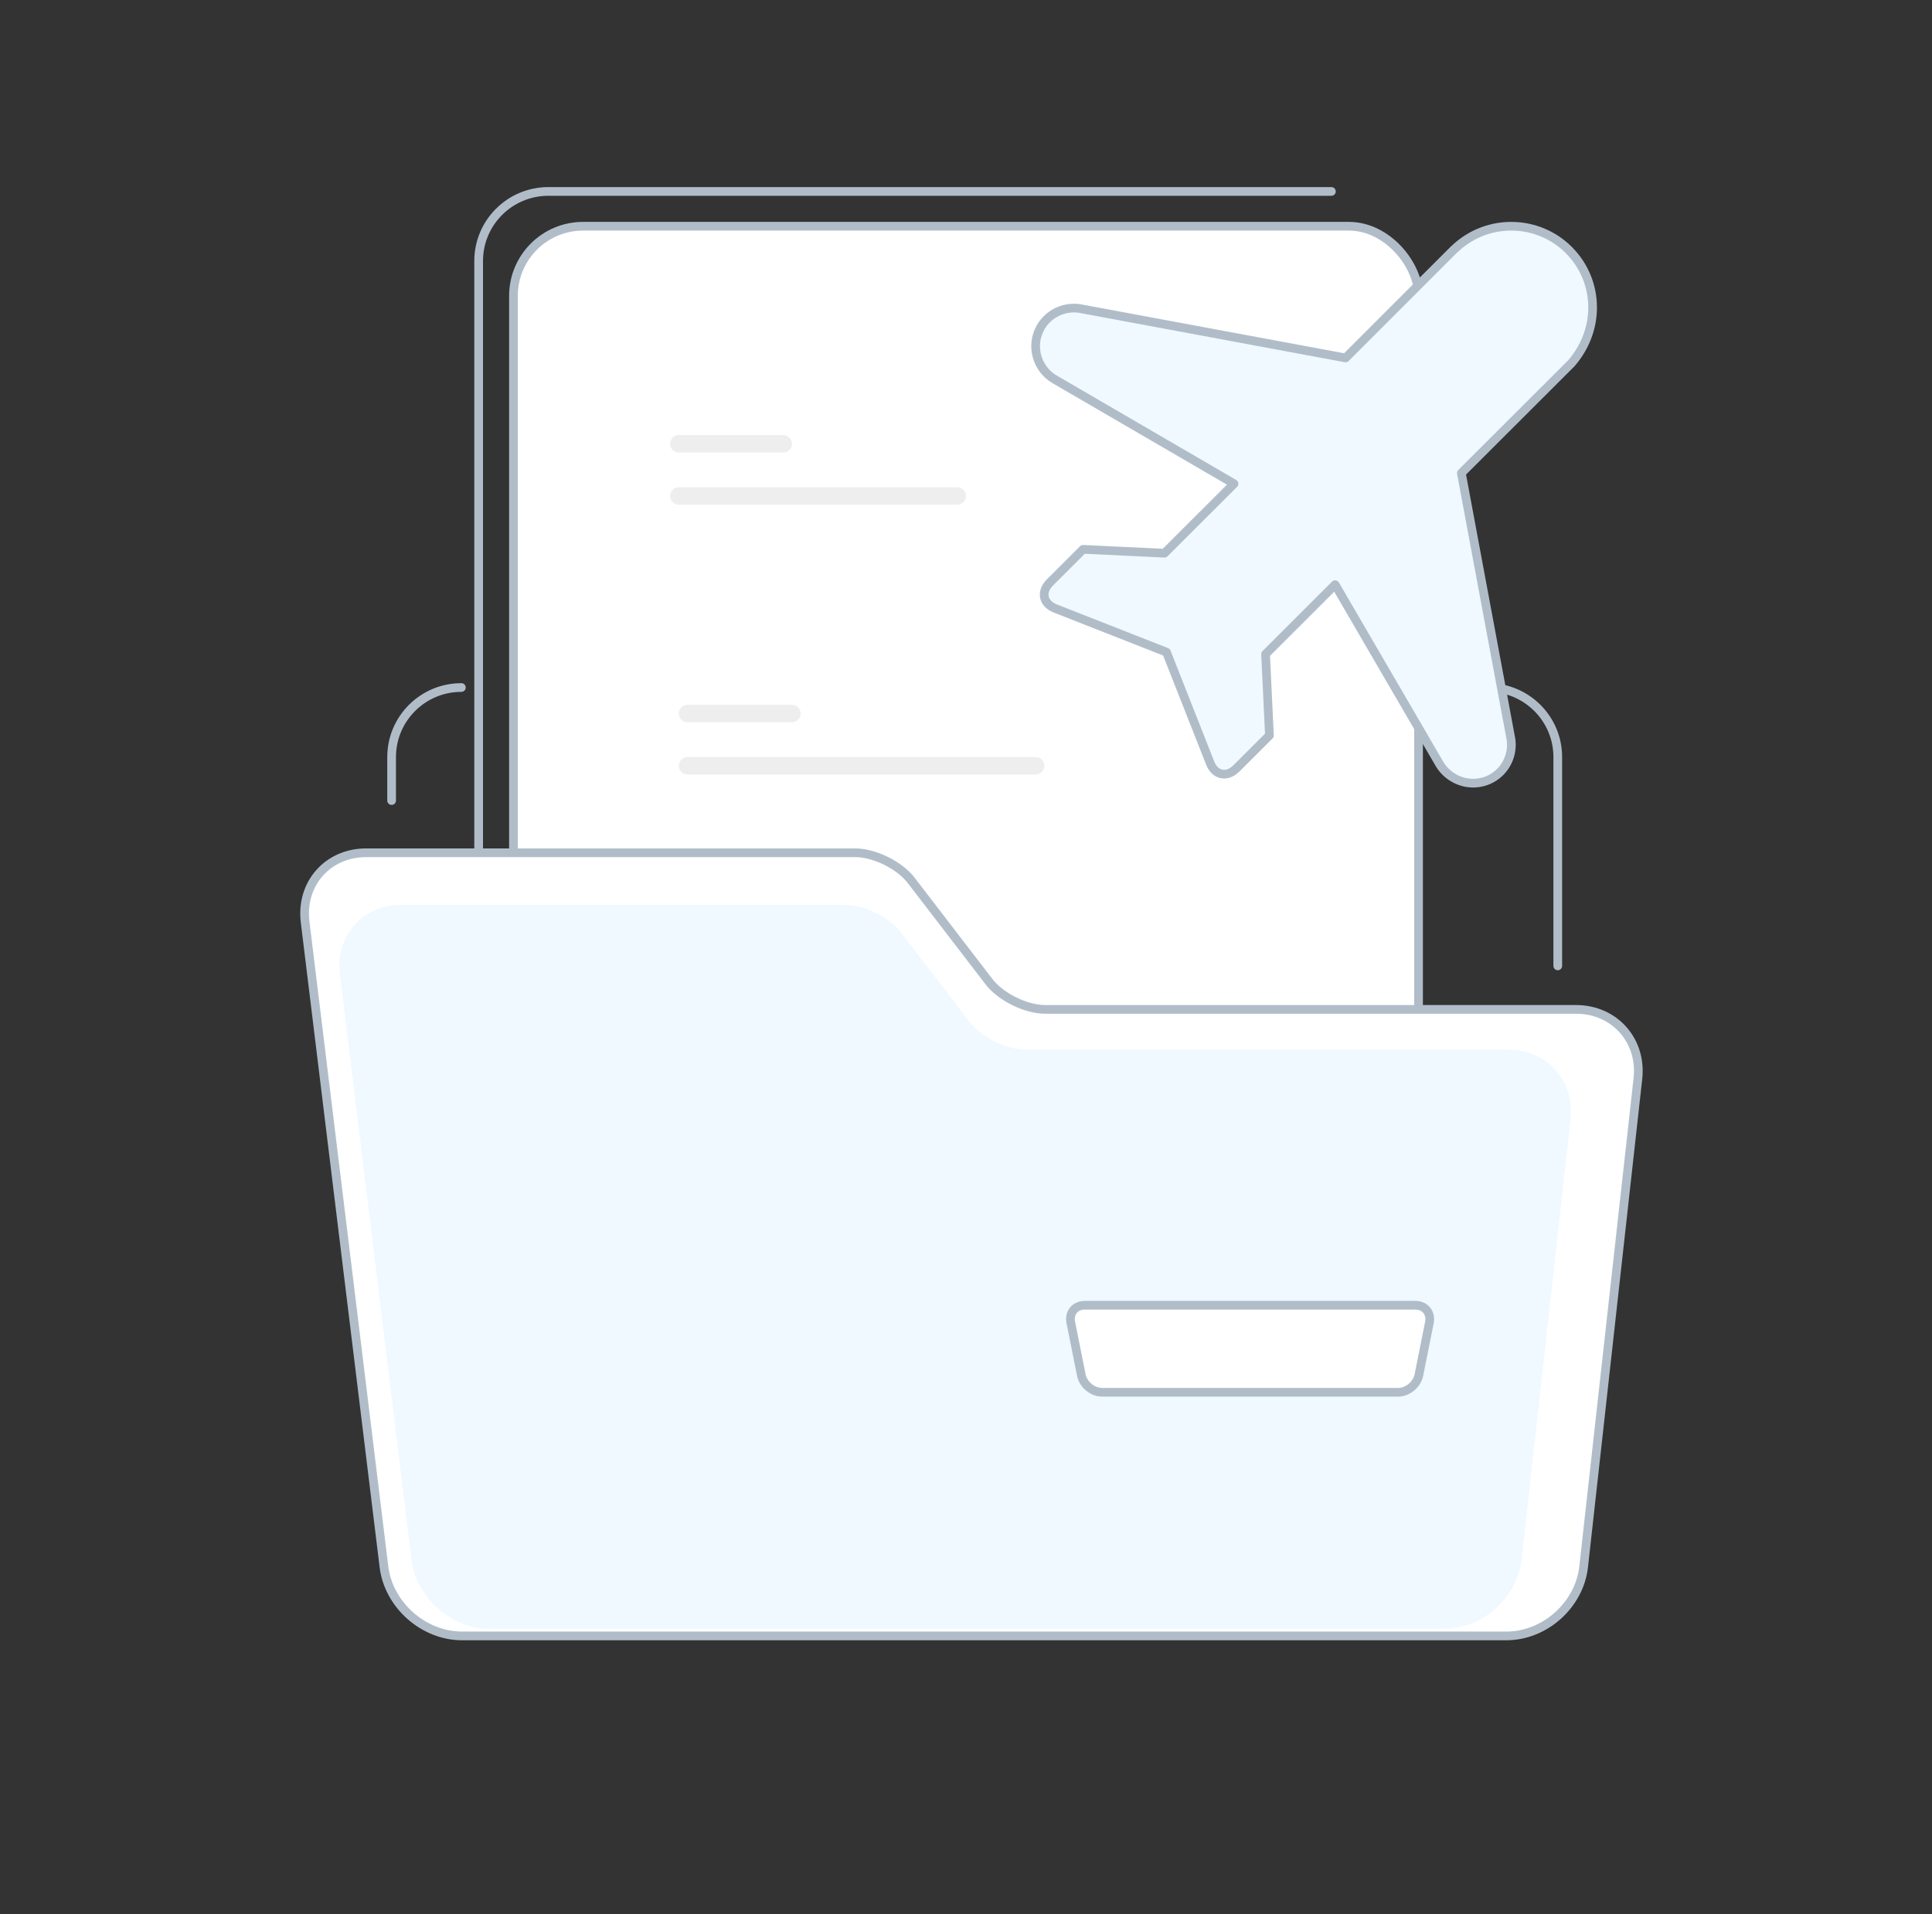 <?xml version="1.0" encoding="UTF-8"?>
<svg width="111px" height="110px" viewBox="0 0 111 110" version="1.1" xmlns="http://www.w3.org/2000/svg" xmlns:xlink="http://www.w3.org/1999/xlink">
    <rect x="0" y="0" width="111" height="110" fill="#333333" stroke="none"/>
    <!-- Generator: Sketch 41.1 (35376) - http://www.bohemiancoding.com/sketch -->
    <title>icon_chuchaipeitu</title>
    <desc>Created with Sketch.</desc>
    <defs></defs>
    <g id="考勤管理" stroke="none" stroke-width="1" fill="none" fill-rule="evenodd">
        <g transform="translate(-5650, -570)" id="出差">
            <g transform="translate(5650.5, 570)">
                <g id="Group" transform="translate(17, 11)">
                    <rect id="Rectangle-3" stroke="#B0BDC9" stroke-width="0.5" fill="#FFFFFF" x="12" y="2" width="52" height="80" rx="4"></rect>
                    <path d="M10,76.005 L10,3.995 C10,1.788 11.796,0 14.007,0 L58.993,0" id="Rectangle-3" stroke="#B0BDC9" stroke-width="0.5" stroke-linecap="round" stroke-linejoin="round"></path>
                    <path d="M66.007,44.5 L66.007,32.5 C66.007,30.294 67.802,28.505 70.013,28.505 L72,28.505" id="Rectangle-3" stroke="#B0BDC9" stroke-width="0.5" stroke-linecap="round" stroke-linejoin="round" transform="translate(69.003, 36.503) scale(-1, 1) translate(-69.003, -36.503) "></path>
                    <path d="M5,35 L5,32.5 C5,30.294 6.796,28.505 9.007,28.505" id="Rectangle-3" stroke="#B0BDC9" stroke-width="0.5" stroke-linecap="round" stroke-linejoin="round"></path>
                    <g id="Group-19" transform="translate(21, 13)" stroke="#EEEEEE" stroke-linecap="round" stroke-linejoin="round">
                        <path d="M0.5,1.5 L6.5,1.5" id="Line"></path>
                        <path d="M0.5,4.5 L16.5,4.5" id="Line"></path>
                        <path d="M1,17 L7,17" id="Line"></path>
                        <path d="M1,20 L21,20" id="Line"></path>
                    </g>
                    <path d="M0.03,41.974 C-0.238,39.779 1.329,38 3.538,38 L31.627,38 C32.735,38 34.175,38.706 34.852,39.588 L39.324,45.412 C39.998,46.289 41.446,47 42.546,47 L73.051,47 C75.256,47 76.846,48.785 76.603,50.973 L73.486,79.027 C73.242,81.221 71.26,83 69.044,83 L9.044,83 C6.835,83 4.827,81.222 4.559,79.026 L0.03,41.974 Z" id="Rectangle-3" stroke="#B0BDC9" stroke-width="0.5" fill="#FFFFFF"></path>
                    <path d="M2.03,44.969 C1.762,42.777 3.329,41 5.535,41 L31.056,41 C32.158,41 33.596,41.709 34.268,42.584 L38.223,47.734 C38.895,48.609 40.342,49.318 41.449,49.318 L69.173,49.318 C71.383,49.318 72.976,51.107 72.733,53.299 L69.92,78.611 C69.676,80.81 67.681,82.592 65.475,82.592 L10.631,82.592 C8.42,82.592 6.41,80.805 6.143,78.623 L2.03,44.969 Z" id="Rectangle-3" fill="#EFF9FF"></path>
                    <path d="M44.02,64.988 C43.911,64.442 44.261,64 44.821,64 L63.824,64 C64.375,64 64.734,64.444 64.625,64.988 L64.02,68.012 C63.911,68.558 63.371,69 62.828,69 L45.817,69 C45.268,69 44.734,68.556 44.625,68.012 L44.02,64.988 Z" id="Rectangle-17" stroke="#B0BDC9" stroke-width="0.5" fill="#FFFFFF"></path>
                </g>
                <path d="M76.208,33.595 L82.214,43.913 C82.636,44.604 83.375,45 84.137,45 C84.501,45 84.87,44.91 85.21,44.721 C86.029,44.263 86.437,43.359 86.311,42.482 L83.459,27.184 L89.787,20.865 C90.557,19.969 91,18.853 91,17.669 C91,16.42 90.513,15.247 89.629,14.364 C87.849,12.586 84.984,12.549 83.15,14.237 C83.08,14.302 83.044,14.331 83.01,14.364 L76.807,20.568 L61.52,17.725 C60.643,17.6 59.737,18.008 59.278,18.826 C58.696,19.867 59.058,21.179 60.075,21.787 L70.4,27.796 L66.403,31.788 L61.727,31.565 L59.83,33.46 C59.28,34.009 59.412,34.681 60.138,34.966 L66.518,37.472 L69.028,43.844 C69.311,44.562 69.993,44.694 70.536,44.151 L72.433,42.257 L72.211,37.587 L76.208,33.595 Z" id="Path" stroke="#B0BDC9" stroke-width="0.5" stroke-linecap="round" stroke-linejoin="round" fill="#EFF9FF"></path>
                <rect id="Rectangle-9" x="0" y="0" width="110.262" height="110"></rect>
            </g>
        </g>
    </g>
</svg>